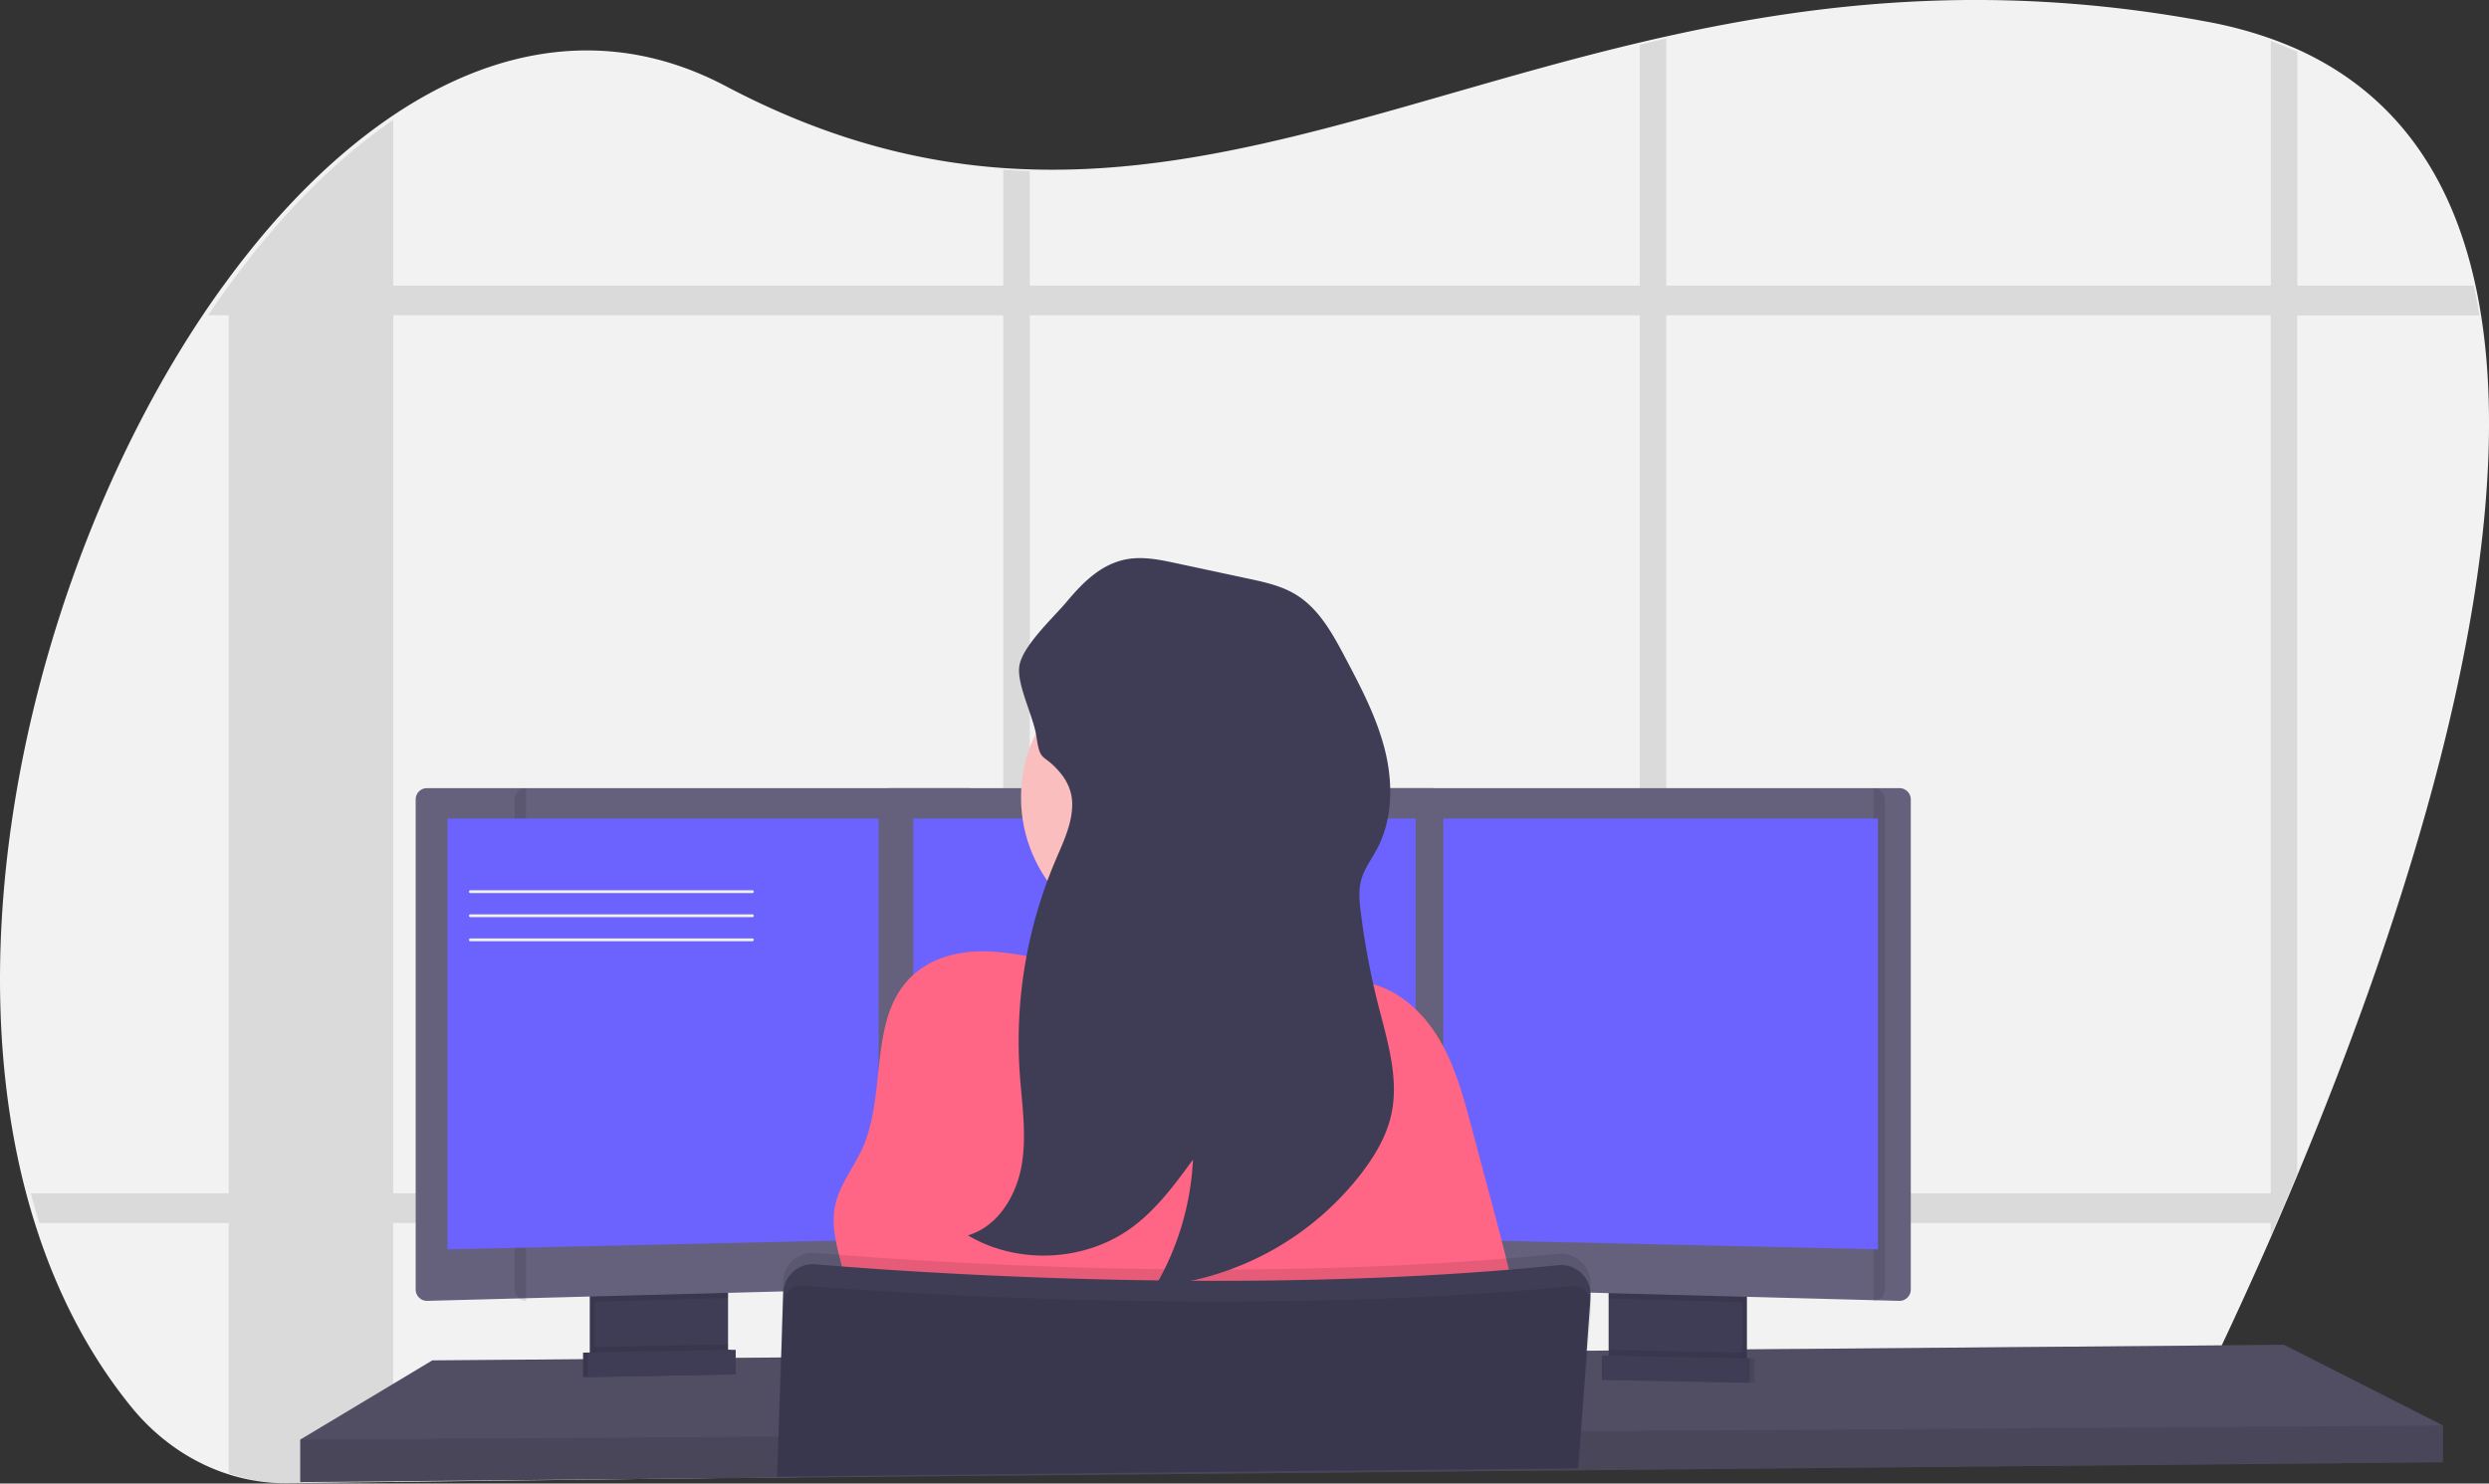 <svg id="Programer" xmlns="http://www.w3.org/2000/svg" width="879.354" height="524.292" viewBox="0 0 879.354 524.292">
  <rect x="0" y="0" width="879.354" height="524.292" fill="#333333" stroke="none"/>
  <path id="Path_1" data-name="Path 1" d="M891.308,587.513q-1.47,3.548-2.93,7-2.28,5.364-4.5,10.521c-.659,1.523-1.318,3.018-1.959,4.513-7.263,16.623-14.044,31.326-19.8,43.418-10.645,22.316-31.3,36.353-53.887,36.615l-128.068,1.561h-1.351l-10.978.132-9.391.114-28.8.35h-1.165l-14.66.18h-.448l-90.361,1.1-80.658.946-9.382.114-58.27.71h-.068l-37.791.454h-.405l-119.5,1.448-35.748.435a66.4,66.4,0,0,1-9.112-.511h0c-1.03-.133-2.061-.284-3.082-.464-16.672-2.883-31.959-12.079-43.314-26.056C110.3,651.139,99.111,629.028,91.6,605.035q-1.63-5.194-3.04-10.521c-26.019-98.539,5.7-225.669,62.788-310.745q3.589-5.336,7.3-10.407l.059-.076c17.557-24.145,37.242-44.316,58.211-58.66,37.158-25.46,78.327-32.632,118.821-11.259,34.261,18.09,66.251,26.6,97.261,28.9,3.133.227,6.266.4,9.382.5,71.132,2.507,137.8-26.208,216.081-44.742,3.116-.738,6.241-1.466,9.391-2.157,55.847-12.451,117.8-19.017,191.473-5.213a145.537,145.537,0,0,1,22.6,6.055q4.873,1.76,9.391,3.785c35.165,16.027,54.343,45.641,62.493,82.748q1.157,5.166,2,10.511C970.251,373.017,927.934,499.627,891.308,587.513Z" transform="translate(-79.351 -172.945)" fill="#f2f2f2"/>
  <path id="Path_2" data-name="Path 2" d="M499.716,594.666a100.022,100.022,0,0,1-1.575,10.506h78.927V594.666ZM433.8,654.007l9.358-.085V627.969c-3.209-.161-6.334-.321-9.358-.491Zm-196.2-59.341v10.506h167.2V594.666ZM953.321,273.9H890.988V191.238q-4.507-2.05-9.367-3.779V273.9H668.056V186.58c-3.142.69-6.259,1.417-9.367,2.154V273.9H443.161V233.413c-3.108-.1-6.233-.274-9.358-.5V273.9H218.275V215.32c-20.915,14.323-40.55,34.465-58.062,58.576h-.059v.076q-3.706,5.1-7.278,10.393h7.278v310.3H90.24q1.4,5.319,3.032,10.506h66.873v88.45a66.616,66.616,0,0,0,10.276,2.636c1.019.18,2.047.331,3.075.463h0a66.161,66.161,0,0,0,9.089.51l35.656-.435V605.153H433.8V694.16l9.358-.113V605.172H658.689v86.315l9.367-.113v-86.2H881.579v4.507c.64-1.493,1.3-2.985,1.954-4.507q2.215-5.149,4.49-10.506,1.457-3.439,2.923-6.991V284.4h64.371Q954.467,279.026,953.321,273.9ZM218.275,594.666v-310.3H433.8v310.3Zm224.9,0v-310.3H658.689v310.3Zm438.418,0H668.056v-310.3H881.579Z" transform="translate(-79.351 -172.945)" opacity="0.1"/>
  <path id="Path_3" data-name="Path 3" d="M863.09,533.65v13l-151.92,1.4-1.62.03-57.74.53-1.38.02-17.55.15h-.52l-106.98.99L349.77,551.4h-.15l-44.65.42-.48.01-198.4,1.82v-15l46.65-28,93.6-.78,2-.01.66-.01,2-.03,44.94-.37,2.01-.01.64-.01,2-.01L315,509.3l.38-.01,35.55-.3h.29l277.4-2.34,6.79-.05h.68l5.18-.05,37.65-.31,2-.03,1.85-.02h.96l11.71-.09,2.32-.03,3.11-.02,9.75-.09,15.47-.13,2-.02,3.48-.02h.65l74.71-.64Z" transform="translate(-0.011 -29.884)" fill="#65617d"/>
  <path id="Path_4" data-name="Path 4" d="M863.09,533.65v13l-151.92,1.4-1.62.03-57.74.53-1.38.02-17.55.15h-.52l-106.98.99L349.77,551.4h-.15l-44.65.42-.48.01-198.4,1.82v-15l46.65-28,93.6-.78,2-.01.66-.01,2-.03,44.94-.37,2.01-.01.64-.01,2-.01L315,509.3l.38-.01,35.55-.3h.29l277.4-2.34,6.79-.05h.68l5.18-.05,37.65-.31,2-.03,1.85-.02h.96l11.71-.09,2.32-.03,3.11-.02,9.75-.09,15.47-.13,2-.02,3.48-.02h.65l74.71-.64Z" transform="translate(-0.011 -29.884)" opacity="0.2"/>
  <path id="Path_5" data-name="Path 5" d="M375.44,656.57v24.49a6.13,6.13,0,0,1-3.5,5.54,6,6,0,0,1-2.5.6l-34.9.74a6,6,0,0,1-2.7-.57,6.12,6.12,0,0,1-3.57-5.57V656.57Z" transform="translate(-119.895 -202.794)" fill="#3f3d56"/>
  <path id="Path_6" data-name="Path 6" d="M375.44,656.57v24.49a6.13,6.13,0,0,1-3.5,5.54,6,6,0,0,1-2.5.6l-34.9.74a6,6,0,0,1-2.7-.57,6.12,6.12,0,0,1-3.57-5.57V656.57Z" transform="translate(-119.895 -202.794)" opacity="0.1"/>
  <path id="Path_7" data-name="Path 7" d="M377.44,656.57v24.49a6.13,6.13,0,0,1-3.5,5.54,6,6,0,0,1-2.5.6l-34.9.74a6,6,0,0,1-2.7-.57,6.12,6.12,0,0,1-3.57-5.57V656.57Z" transform="translate(-120.221 -202.794)" fill="#3f3d56"/>
  <rect id="Rectangle_1" data-name="Rectangle 1" width="47.17" height="31.5" transform="translate(570.001 453.766)" fill="#3f3d56"/>
  <rect id="Rectangle_2" data-name="Rectangle 2" width="47.17" height="31.5" transform="translate(570.001 453.766)" opacity="0.1"/>
  <rect id="Rectangle_3" data-name="Rectangle 3" width="47.17" height="31.5" transform="translate(568.327 453.766)" fill="#3f3d56"/>
  <path id="Path_8" data-name="Path 8" d="M298.09,483.65v4.97l-47.17,1.26v-6.23Z" transform="translate(-40.879 -29.884)" opacity="0.1"/>
  <path id="Path_9" data-name="Path 9" d="M460.69,485.27v168.2a4,4,0,0,1-3.85,3.95l-191.65,5.1h-.05a4,4,0,0,1-3.95-3.95V485.27a4,4,0,0,1,3.95-3.95h191.6a4,4,0,0,1,3.95,3.95Z" transform="translate(-114.329 -202.794)" fill="#65617d"/>
  <path id="Path_10" data-name="Path 10" d="M265.19,481.32v181.2h-.05a4,4,0,0,1-3.95-3.95V485.27a4,4,0,0,1,3.95-3.95Z" transform="translate(-79.351 -202.794)" opacity="0.1"/>
  <path id="Path_11" data-name="Path 11" d="M194.59,319.15h177.5V467.4l-177.5,4Z" transform="translate(-36.486 -29.884)" fill="#6c63ff"/>
  <path id="Path_12" data-name="Path 12" d="M726.09,483.65v6.41l-47.17-1.26v-5.15Z" transform="translate(-110.593 -29.884)" opacity="0.1"/>
  <path id="Path_13" data-name="Path 13" d="M867.69,485.27v173.3a4,4,0,0,1-4,3.95h0L672,657.42a4,4,0,0,1-3.85-3.95V485.27a4,4,0,0,1,3.95-3.95H863.7a4,4,0,0,1,3.99,3.95Z" transform="translate(-192.616 -202.794)" fill="#65617d"/>
  <path id="Path_14" data-name="Path 14" d="M867.69,485.27v173.3a4,4,0,0,1-4,3.95h0V481.32h0a4,4,0,0,1,4,3.95Z" transform="translate(-201.789 -202.794)" opacity="0.1"/>
  <path id="Path_15" data-name="Path 15" d="M775.59,319.15H598.09V467.4l177.5,4Z" transform="translate(-112.126 -29.884)" fill="#6c63ff"/>
  <path id="Path_16" data-name="Path 16" d="M663.19,485.27v168.2a4,4,0,0,1-3.85,3.95l-191.65,5.1h0a4,4,0,0,1-4-3.95V485.27a4,4,0,0,1,3.95-3.95h191.6A4,4,0,0,1,663.19,485.27Z" transform="translate(-153.281 -202.794)" fill="#65617d"/>
  <path id="Path_17" data-name="Path 17" d="M397.09,319.15h177.5V467.4l-177.5,4Z" transform="translate(-74.447 -29.884)" fill="#6c63ff"/>
  <path id="Path_18" data-name="Path 18" d="M863.09,533.65v13l-151.92,1.4-1.62.03-57.74.53-1.38.02-17.55.15h-.52l-106.98.99L349.77,551.4h-.15l-44.65.42-.48.01-198.4,1.82v-15l202.51-1.33h.48l40.99-.28h.19l283.08-1.87h.29l.17-.01h.47l4.79-.03h1.46l74.49-.5,4.4-.02.98-.01Z" transform="translate(-0.011 -29.884)" opacity="0.1"/>
  <circle id="Ellipse_1" data-name="Ellipse 1" cx="51.33" cy="51.33" r="51.33" transform="translate(360.718 230.469)" fill="#fbbebe"/>
  <path id="Path_19" data-name="Path 19" d="M617.94,550.07s-99.5,12-90,0c3.44-4.34,4.39-17.2,4.2-31.85-.06-4.45-.22-9.06-.45-13.65-1.1-22-3.75-43.5-3.75-43.5s87-41,77-8.5c-4,13.13-2.69,31.57.35,48.88.89,5.05,1.92,10,3,14.7a344.66,344.66,0,0,0,9.65,33.92Z" transform="translate(-155.65 -191.115)" fill="#fbbebe"/>
  <path id="Path_20" data-name="Path 20" d="M585.47,546c11.51-2.13,23.7-6,34.53-1.54,2.85,1.17,5.47,2.88,8.39,3.86s6.12,1.22,9.16,1.91c10.68,2.42,19.34,10.55,24.9,20s8.44,20.14,11.26,30.72l6.9,25.83c6,22.45,12,45.09,13.39,68.3a2437.506,2437.506,0,0,1-250.84,1.43c5.44-10.34,11-21.31,10.54-33s-7.19-23.22-4.76-34.74c1.55-7.34,6.57-13.39,9.64-20.22,8.75-19.52,1.94-45.79,17.32-60.65,6.92-6.68,17-9.21,26.63-8.89,12.28.41,24.85,4.24,37,6.11C555.09,547.48,569.79,548.88,585.47,546Z" transform="translate(-153.878 -202.794)" fill="#ff6584"/>
  <path id="Path_21" data-name="Path 21" d="M716.37,657.17l-.1,1.43v.1l-.17,2.3-1.33,18.51-1.61,22.3-.46,6.28-1,13.44v.17l-107,1-175.59,1.9v.84h-.14v-1.12l.45-14.36.86-28.06.74-23.79.07-2.37a10.53,10.53,0,0,1,11.42-10.17c4.72.4,10.85.89,18.18,1.41l3,.22c42.33,2.94,120.56,6.74,199.5,2,1.66-.09,3.33-.19,5-.31,12.24-.77,24.47-1.76,36.58-3a10.53,10.53,0,0,1,11.6,11.23Z" transform="translate(-154.447 -202.794)" opacity="0.1"/>
  <path id="Path_22" data-name="Path 22" d="M429.08,725.44v-.84l175.62-1.91,107-1h.3v-.17l1-13.44.43-6,1.64-22.61,1.29-17.9v-.44a10.617,10.617,0,0,0-.11-2.47.3.3,0,0,0,0-.1,10.391,10.391,0,0,0-2-4.64,10.54,10.54,0,0,0-9.42-4c-12.11,1.24-24.34,2.23-36.58,3-1.67.12-3.34.22-5,.31-78.94,4.69-157.17.89-199.5-2l-3-.22c-7.33-.52-13.46-1-18.18-1.41a10.54,10.54,0,0,0-11.24,8.53,11,11,0,0,0-.18,1.64l-.68,22.16L429.54,710l-.44,14.36v1.12Z" transform="translate(-154.459 -202.794)" fill="#3f3d56"/>
  <path id="Path_23" data-name="Path 23" d="M716.67,664.18l-1.23,15.33-1.83,22.85-.46,5.72-1,12.81-.06.64v.17h0l-.15,1.48.11-1.48h-.29l-107,1-175.65,1.9v-.28l.49-14.36,1-28.06.64-18.65A6.36,6.36,0,0,1,434.3,658a6.25,6.25,0,0,1,3.78-.9c2.1.17,4.68.37,7.69.59,4.89.36,10.92.78,17.94,1.22,13,.82,29.31,1.7,48,2.42,52,2,122.2,2.67,188.88-3.17,3-.26,6.1-.55,9.13-.84a6.26,6.26,0,0,1,3.48.66,5.159,5.159,0,0,1,.86.54,6.14,6.14,0,0,1,2,2.46,3.564,3.564,0,0,1,.25.61A6.279,6.279,0,0,1,716.67,664.18Z" transform="translate(-154.492 -202.794)" opacity="0.1"/>
  <path id="Path_24" data-name="Path 24" d="M377.44,677.87v3.19a6.13,6.13,0,0,1-3.5,5.54l-40.1.77a6.12,6.12,0,0,1-3.57-5.57v-3Z" transform="translate(-120.221 -202.794)" opacity="0.1"/>
  <path id="Path_25" data-name="Path 25" d="M298.59,515.57l-52.25,1V507.9l52.25-1Z" transform="translate(-40.34 -29.884)" fill="#3f3d56"/>
  <path id="Path_26" data-name="Path 26" d="M298.59,515.57l-52.25,1V507.9l52.25-1Z" transform="translate(-40.34 -29.884)" opacity="0.1"/>
  <path id="Path_27" data-name="Path 27" d="M300.59,515.57l-52.25,1V507.9l52.25-1Z" transform="translate(-40.667 -29.884)" fill="#3f3d56"/>
  <path id="Path_28" data-name="Path 28" d="M758.56,679.87v3.19a6.13,6.13,0,0,0,3.5,5.54l40.1.77a6.12,6.12,0,0,0,3.57-5.57v-3Z" transform="translate(-189.982 -202.794)" opacity="0.1"/>
  <path id="Path_29" data-name="Path 29" d="M678.72,517.57l52.25,1V509.9l-52.25-1Z" transform="translate(-111.128 -29.884)" opacity="0.1"/>
  <path id="Path_30" data-name="Path 30" d="M676.72,517.57l52.25,1V509.9l-52.25-1Z" transform="translate(-110.801 -29.884)" fill="#3f3d56"/>
  <path id="Path_31" data-name="Path 31" d="M534.13,486.79c.08,7-3.16,13.6-5.91,20.07a163.491,163.491,0,0,0-12.66,74.71c.73,11,2.58,22,.73,32.9s-8.43,21.77-19,24.9c17.53,10.45,41.26,9.35,57.76-2.66,8.79-6.4,15.34-15.33,21.75-24.11a97.86,97.86,0,0,1-13.31,44.75A103.43,103.43,0,0,0,637,616.53c4.31-5.81,8.06-12.19,9.72-19.23,3.09-13-1.22-26.51-4.51-39.5a266.055,266.055,0,0,1-6.17-33c-.43-3.56-.78-7.22.1-10.7,1-4.07,3.67-7.51,5.64-11.22,5.6-10.54,5.73-23.3,2.86-34.88s-8.49-22.26-14.06-32.81c-4.46-8.46-9.3-17.31-17.46-22.28-5.1-3.1-11-4.39-16.88-5.64l-25.37-5.43c-5.55-1.19-11.26-2.38-16.87-1.51-9.47,1.48-16.14,8.32-22,15.34-4.59,5.46-15.81,15.71-16.6,22.86-.72,6.59,5.1,17.63,6.09,24.58,1.3,9,2.22,6,7.3,11.52C532,478.05,534.07,482,534.13,486.79Z" transform="translate(-155.322 -202.794)" fill="#3f3d56"/>
  <path id="Path_32" data-name="Path 32" d="M379.6,506.5H280a.5.5,0,0,1,0-1h99.6a.5.5,0,0,1,0,1Z" transform="translate(-113.803 -190.891)" fill="#f2f2f2"/>
  <path id="Path_33" data-name="Path 33" d="M379.6,515.5H280a.5.5,0,0,1,0-1h99.6a.5.5,0,0,1,0,1Z" transform="translate(-113.803 -191.376)" fill="#f2f2f2"/>
  <path id="Path_34" data-name="Path 34" d="M379.6,524.5H280a.5.5,0,0,1,0-1h99.6a.5.5,0,0,1,0,1Z" transform="translate(-113.803 -191.862)" fill="#f2f2f2"/>
</svg>
